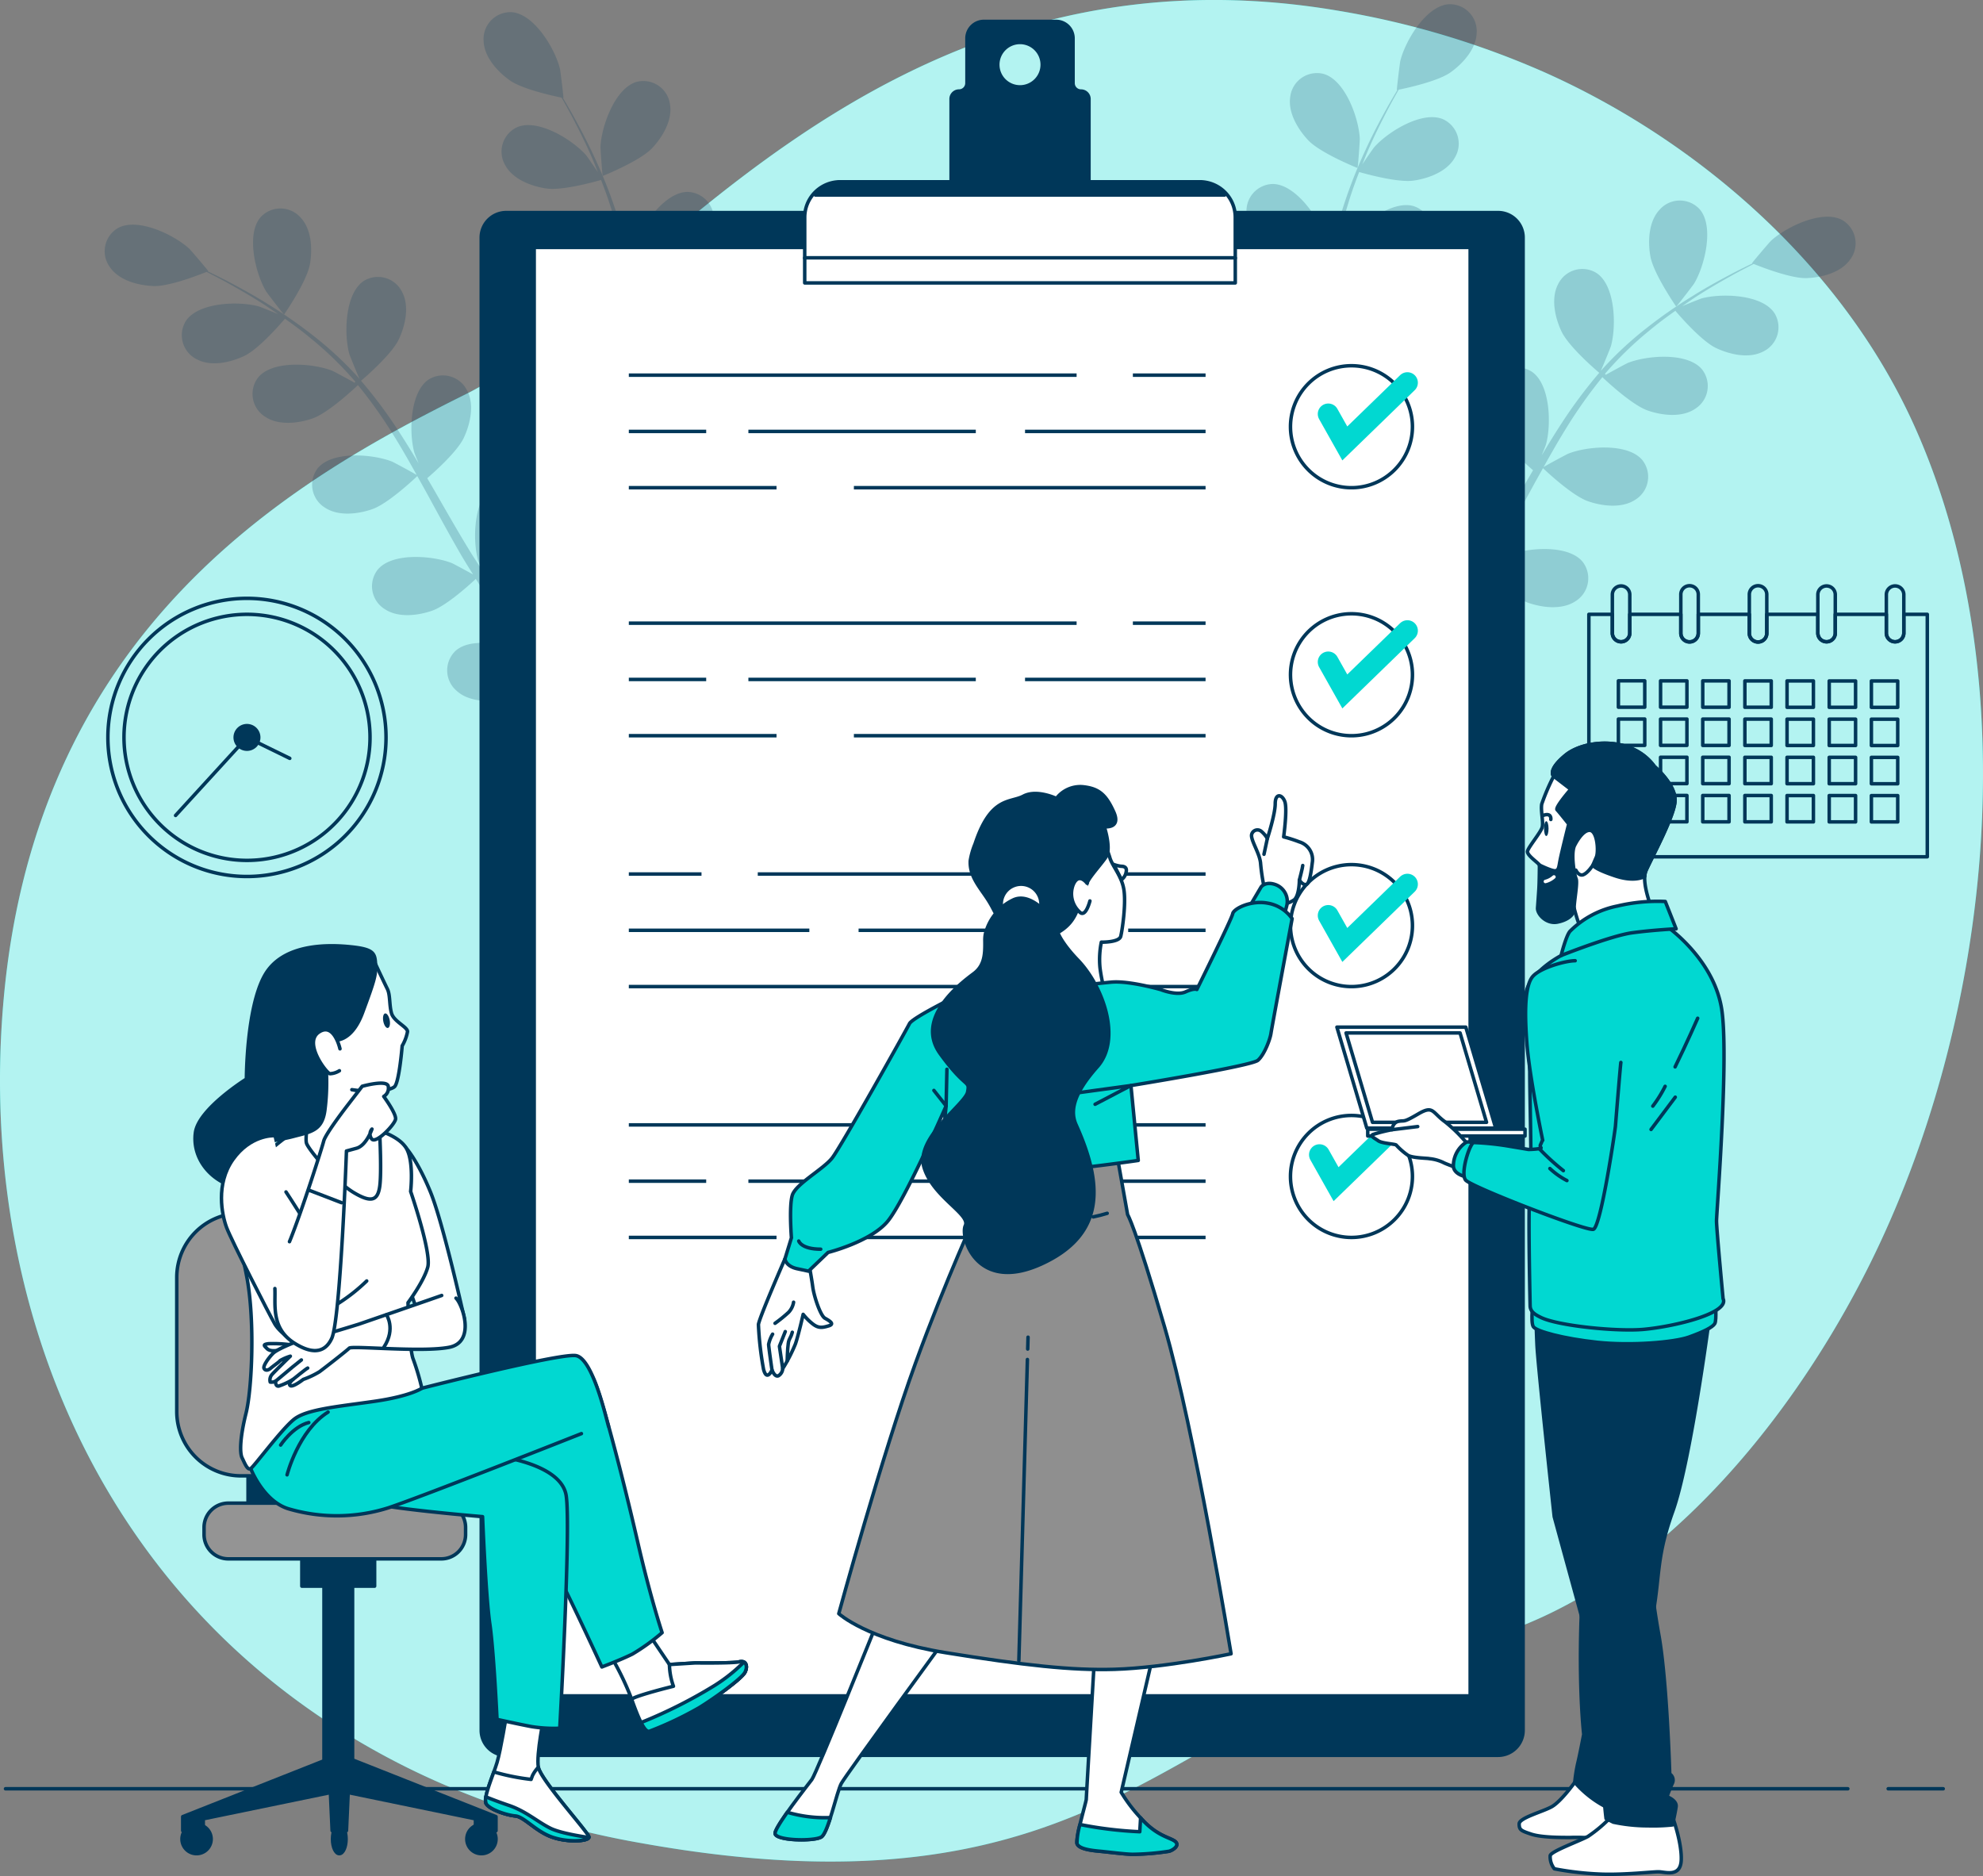 <svg xmlns="http://www.w3.org/2000/svg" width="400.001" height="378.403" viewBox="0 0 400.001 378.403">
  <rect x="0" y="0" width="400.001" height="378.403" fill="#808080" stroke="none"/>
  <g id="VECTOR_CÓDIGO_DE_CONDUCTA" data-name="VECTOR CÓDIGO DE CONDUCTA" transform="translate(-0.597 -0.859)">
    <path id="Trazado_719094" data-name="Trazado 719094" d="M377.812,255.752c-17.114,34.509-47.465,70.284-84.392,77.16-55.8,10.4-68.471,56.8-163.658,39.683a179.04,179.04,0,0,1-40.527-12.166,152.61,152.61,0,0,1-18.526-9.692c-52.644-32.286-74.557-90.855-69.37-148.4,6.81-75.684,59.47-105.185,93.387-122.049s82.252-93.26,175.966-77.237a173.442,173.442,0,0,1,41.66,12.48c30.438,13.618,59.886,38.7,74.562,71.6q1.653,3.707,3.1,7.54C408.866,144.607,401.147,208.706,377.812,255.752Z" transform="translate(0 0)" fill="#01d8d1"/>
    <path id="Trazado_719095" data-name="Trazado 719095" d="M377.812,255.752c-17.114,34.509-47.465,70.284-84.392,77.16-55.8,10.4-68.471,56.8-163.658,39.683a179.04,179.04,0,0,1-40.527-12.166,152.61,152.61,0,0,1-18.526-9.692c-52.644-32.286-74.557-90.855-69.37-148.4,6.81-75.684,59.47-105.185,93.387-122.049s82.252-93.26,175.966-77.237a173.442,173.442,0,0,1,41.66,12.48c30.438,13.618,59.886,38.7,74.562,71.6q1.653,3.707,3.1,7.54C408.866,144.607,401.147,208.706,377.812,255.752Z" transform="translate(0 0)" fill="#fff" opacity="0.7"/>
    <path id="Trazado_719096" data-name="Trazado 719096" d="M324.15,307.361h11.1" transform="translate(57.323 54.302)" fill="none" stroke="#003759" stroke-linecap="round" stroke-linejoin="round" stroke-miterlimit="10" stroke-width="0.704"/>
    <path id="Trazado_719097" data-name="Trazado 719097" d="M1.542,307.361h371.62" transform="translate(0.167 54.302)" fill="none" stroke="#003759" stroke-linecap="round" stroke-linejoin="round" stroke-miterlimit="10" stroke-width="0.704"/>
    <g id="Grupo_1017203" data-name="Grupo 1017203" transform="translate(251.642 1.699)" opacity="0.2">
      <path id="Trazado_719098" data-name="Trazado 719098" d="M225.325,26.933c2.464,2.613,9.942,5.6,9.948,5.6.078.031.473-5.527.459-5.881-.178-4.092-2.926-11.895-7.348-13.111a5.428,5.428,0,0,0-6.673,4.551C221.171,21.288,223.226,24.707,225.325,26.933Z" transform="translate(-212.483 0.515)" fill="#003759"/>
      <path id="Trazado_719099" data-name="Trazado 719099" d="M288.642,56.606c.047.069,3.444-4.348,3.626-4.652,2.109-3.51,4.122-11.534,1.1-14.989a5.428,5.428,0,0,0-8.077.114c-2.212,2.365-2.384,6.351-1.86,9.365C284.05,49.983,288.638,56.6,288.642,56.606Z" transform="translate(-201.576 4.388)" fill="#003759"/>
      <path id="Trazado_719100" data-name="Trazado 719100" d="M334.467,45.144c-4-2.238-11.437,1.387-14.438,4.176-.259.241-3.88,4.477-3.8,4.509l.089.037c-1.178.563-2.434,1.181-3.794,1.883-2.5,1.317-5.313,2.828-8.263,4.679a96.28,96.28,0,0,0-9.237,6.422,70.728,70.728,0,0,0-9.208,8.579c-.033.037-.062.08-.1.118.547-1.226,1.966-4.708,2.045-4.988,1.109-3.943.931-12.214-2.892-14.749a5.429,5.429,0,0,0-7.761,2.243c-1.507,2.866-.622,6.754.68,9.524,1.466,3.123,7.164,7.97,7.619,8.354a96.356,96.356,0,0,0-7.66,10.281c-1.364,2.086-2.674,4.229-3.96,6.394.44-1.076.825-2.041.864-2.182,1.108-3.943.93-12.214-2.892-14.748A5.427,5.427,0,0,0,264,77.92c-1.509,2.866-.622,6.754.678,9.524,1.32,2.809,6.1,7.04,7.374,8.142-.485.836-.978,1.666-1.459,2.5-2.311,4.019-4.6,8.04-6.964,11.915-.832,1.367-1.7,2.681-2.569,4,.39-.956.71-1.764.745-1.893,1.109-3.944.931-12.214-2.892-14.749a5.429,5.429,0,0,0-7.761,2.243c-1.507,2.864-.62,6.754.68,9.523,1.258,2.681,5.632,6.625,7.145,7.942-.929,1.323-1.854,2.65-2.813,3.891-.673.832-1.264,1.681-1.987,2.478l-2.078,2.393c-1.376,1.473-2.786,3-4.166,4.4-.951.983-1.876,1.9-2.8,2.83.845-1.349,2.443-4.028,2.551-4.266a21.087,21.087,0,0,0,1.418-10.542,6.4,6.4,0,0,0,.4-1.133,5.428,5.428,0,0,0-4.3-6.838c-4.54-.651-10.177,5.4-11.973,9.086-.106.217-.992,2.7-1.527,4.278.174-.975.352-1.919.518-2.924.34-1.986.622-3.977.934-6.119q.171-1.559.344-3.149c.138-1.049.15-2.175.231-3.273.133-2.548.144-5.137.1-7.747,1.74.294,7.932,1.25,10.908.484s6.525-2.557,7.773-5.544a5.427,5.427,0,0,0-3.215-7.41c-4.39-1.332-10.877,3.8-13.211,7.167-.146.21-1.549,2.813-2.291,4.259-.041-1.569-.073-3.133-.166-4.718-.266-4.574-.678-9.2-1.069-13.811-.12-1.413-.222-2.822-.332-4.233.618.112,7.954,1.406,11.288.55,2.962-.762,6.525-2.556,7.773-5.544a5.428,5.428,0,0,0-3.215-7.41c-4.391-1.332-10.877,3.8-13.211,7.166-.175.254-2.188,4-2.655,4.981-.237-3.106-.446-6.2-.526-9.267a95.4,95.4,0,0,1,.413-12.392c.287.052,7.938,1.439,11.351.561,2.963-.762,6.525-2.556,7.773-5.544A5.428,5.428,0,0,0,248,42.321c-4.39-1.332-10.877,3.8-13.21,7.166-.154.221-1.692,3.078-2.391,4.452l-.25-.076A69.894,69.894,0,0,1,234.8,41.679c.658-2.2,1.408-4.259,2.184-6.249,1.4.4,7.809,2.181,10.97,1.73,3.029-.432,6.766-1.824,8.335-4.657a5.427,5.427,0,0,0-2.383-7.719c-4.217-1.8-11.228,2.583-13.918,5.673-.146.167-1.443,2.04-2.37,3.418.364-.893.724-1.821,1.089-2.669,1.366-3.188,2.812-6.024,4.113-8.525.752-1.416,1.46-2.682,2.134-3.859,1.58-.319,7.928-1.685,10.478-3.508,2.489-1.779,5.164-4.737,5.251-7.973a5.428,5.428,0,0,0-5.67-5.753c-4.574.341-8.776,7.467-9.739,11.448-.084.344-.766,5.874-.684,5.858l.1-.019c-.672,1.12-1.378,2.329-2.126,3.664-1.358,2.477-2.871,5.29-4.312,8.461a96.24,96.24,0,0,0-4.16,10.451,70.752,70.752,0,0,0-2.949,12.235c-.006.049-.007.1-.013.15-.219-1.326-.958-5.012-1.047-5.289-1.251-3.9-5.962-10.7-10.549-10.705a5.428,5.428,0,0,0-5.236,6.152c.324,3.221,3.208,5.976,5.82,7.569,2.946,1.8,10.373,2.7,10.964,2.765a96.166,96.166,0,0,0-.717,12.8c.012,2.493.1,5,.224,7.518-.226-1.14-.438-2.158-.483-2.3-1.251-3.9-5.962-10.7-10.549-10.706a5.427,5.427,0,0,0-5.235,6.152c.323,3.222,3.208,5.977,5.82,7.569,2.651,1.615,8.968,2.509,10.642,2.724.058.965.1,1.928.164,2.892.291,4.627.6,9.243.766,13.779.059,1.6.058,3.176.064,4.754-.2-1.013-.381-1.864-.423-1.991-1.251-3.9-5.961-10.7-10.549-10.706a5.428,5.428,0,0,0-5.235,6.152c.324,3.221,3.208,5.976,5.82,7.568,2.53,1.542,8.352,2.419,10.341,2.683-.045,1.615-.085,3.234-.2,4.8-.1,1.066-.127,2.1-.29,3.164q-.21,1.586-.413,3.142c-.335,1.987-.67,4.039-1.045,5.97-.252,1.344-.516,2.622-.778,3.908-.04-1.592-.185-4.707-.227-4.966-.645-4.044-4.271-11.479-8.805-12.18a5.428,5.428,0,0,0-6.106,5.288c-.17,3.234,2.265,6.392,4.605,8.363,2.578,2.167,9.492,4.135,10.357,4.376-.443,2.127-.892,4.193-1.348,6.135-1.55,6.672-3.092,12.178-4.234,16.037l2.861,1.218c.024-.089.046-.168.071-.259,1.072-3.935,2.524-9.573,3.955-16.409.458-2.159.9-4.476,1.34-6.858a59.178,59.178,0,0,0,6.925-.254c1.164,3.258,5.533,8.354,6.1,9.008-1.543,1.53-3.058,3-4.51,4.373-4.974,4.711-9.3,8.451-12.378,11.039l3.139,1.338c2.946-2.616,6.79-6.134,11.127-10.424,1.574-1.548,3.223-3.234,4.9-4.981.723.5,6.656,4.591,9.974,5.2,3.01.55,6.995.413,9.38-1.778a5.427,5.427,0,0,0,.185-8.075c-3.427-3.048-11.468-1.107-15,.972-.208.124-2.318,1.706-3.633,2.727.682-.717,1.351-1.407,2.044-2.153,1.38-1.468,2.713-2.975,4.154-4.589l2.025-2.438c.693-.8,1.324-1.732,2-2.6,1.516-2.053,2.953-4.206,4.353-6.408,1.289,1.2,5.927,5.418,8.831,6.421s6.853,1.468,9.541-.336a5.429,5.429,0,0,0,1.407-7.955c-2.926-3.532-11.169-2.831-14.972-1.31-.237.095-2.844,1.493-4.26,2.287.831-1.33,1.668-2.654,2.464-4.026,2.3-3.963,4.509-8.045,6.727-12.108.679-1.246,1.371-2.477,2.059-3.713.453.433,5.858,5.561,9.111,6.684,2.891,1,6.852,1.468,9.542-.336a5.428,5.428,0,0,0,1.406-7.954c-2.926-3.532-11.17-2.831-14.972-1.311-.286.114-4.034,2.131-4.962,2.691,1.516-2.722,3.052-5.421,4.673-8.02a95.607,95.607,0,0,1,7.181-10.108c.211.2,5.827,5.58,9.158,6.731,2.892,1,6.853,1.468,9.542-.336a5.427,5.427,0,0,0,1.407-7.954c-2.928-3.532-11.169-2.831-14.972-1.31-.248.1-3.1,1.633-4.447,2.393l-.166-.2a69.868,69.868,0,0,1,8.934-8.7c1.76-1.468,3.523-2.774,5.269-4.006.943,1.109,5.31,6.128,8.194,7.5,2.764,1.31,6.65,2.212,9.52.714a5.429,5.429,0,0,0,2.272-7.753c-2.52-3.832-10.791-4.04-14.737-2.947-.215.06-2.33.906-3.862,1.543.8-.544,1.608-1.12,2.38-1.626,2.9-1.906,5.668-3.473,8.134-4.841,1.409-.767,2.7-1.432,3.909-2.042,1.493.6,7.541,2.968,10.673,2.854,3.057-.111,6.921-1.1,8.779-3.754A5.427,5.427,0,0,0,334.467,45.144Z" transform="translate(-213.859 -1.573)" fill="#003759"/>
    </g>
    <g id="Grupo_1017204" data-name="Grupo 1017204" transform="translate(21.738 3.303)" opacity="0.2">
      <path id="Trazado_719101" data-name="Trazado 719101" d="M113.9,28.294c-2.464,2.613-9.942,5.6-9.948,5.6-.078.031-.473-5.527-.459-5.881.178-4.092,2.926-11.895,7.348-13.111a5.428,5.428,0,0,1,6.673,4.551C118.054,22.65,116,26.068,113.9,28.294Z" transform="translate(-3.508 -0.848)" fill="#003759"/>
      <path id="Trazado_719102" data-name="Trazado 719102" d="M50.223,57.967c-.047.069-3.444-4.348-3.627-4.652-2.109-3.51-4.122-11.534-1.1-14.989a5.428,5.428,0,0,1,8.077.114c2.212,2.365,2.383,6.351,1.861,9.365C54.815,51.344,50.226,57.962,50.223,57.967Z" transform="translate(-14.056 3.025)" fill="#003759"/>
      <path id="Trazado_719103" data-name="Trazado 719103" d="M21.181,46.506c4-2.238,11.438,1.387,14.438,4.176.259.241,3.88,4.477,3.8,4.509l-.089.037c1.178.563,2.435,1.181,3.794,1.883,2.5,1.317,5.313,2.828,8.263,4.679a96.375,96.375,0,0,1,9.237,6.422,70.706,70.706,0,0,1,9.208,8.579c.033.037.062.08.1.118-.548-1.227-1.967-4.708-2.045-4.988-1.108-3.943-.931-12.214,2.892-14.749a5.429,5.429,0,0,1,7.761,2.243c1.508,2.866.622,6.754-.679,9.524-1.466,3.123-7.164,7.97-7.619,8.354A96.212,96.212,0,0,1,77.9,87.574c1.364,2.086,2.674,4.229,3.96,6.394-.44-1.076-.825-2.041-.864-2.182-1.108-3.943-.93-12.214,2.892-14.748a5.428,5.428,0,0,1,7.76,2.243c1.508,2.866.622,6.754-.679,9.524-1.319,2.809-6.094,7.04-7.373,8.142.485.836.978,1.666,1.459,2.5,2.311,4.019,4.6,8.04,6.964,11.915.833,1.367,1.7,2.681,2.569,4-.39-.956-.71-1.764-.746-1.893-1.108-3.944-.931-12.214,2.893-14.749a5.428,5.428,0,0,1,7.76,2.243c1.508,2.865.621,6.754-.68,9.523-1.259,2.681-5.632,6.625-7.145,7.943.928,1.322,1.855,2.65,2.813,3.891.674.832,1.265,1.68,1.987,2.479l2.078,2.392c1.376,1.473,2.787,3,4.166,4.4.951.983,1.876,1.9,2.8,2.83-.845-1.349-2.443-4.027-2.551-4.266a21.074,21.074,0,0,1-1.419-10.54,6.408,6.408,0,0,1-.4-1.134,5.429,5.429,0,0,1,4.3-6.838c4.54-.651,10.176,5.4,11.973,9.086.106.217.991,2.7,1.526,4.278-.173-.975-.351-1.919-.517-2.924-.34-1.986-.623-3.976-.933-6.119q-.171-1.559-.345-3.149c-.138-1.049-.148-2.175-.23-3.273-.133-2.548-.144-5.137-.1-7.746-1.739.294-7.931,1.25-10.908.484s-6.525-2.557-7.773-5.544a5.428,5.428,0,0,1,3.215-7.41c4.389-1.332,10.877,3.8,13.211,7.167.146.21,1.549,2.814,2.291,4.259.041-1.569.073-3.133.166-4.718.266-4.575.678-9.2,1.069-13.811.12-1.413.222-2.822.332-4.233-.618.112-7.954,1.406-11.287.549-2.963-.762-6.525-2.556-7.773-5.544a5.428,5.428,0,0,1,3.215-7.41c4.39-1.332,10.876,3.8,13.211,7.166.175.254,2.188,4,2.655,4.981.237-3.106.446-6.2.526-9.267a95.4,95.4,0,0,0-.413-12.392c-.287.052-7.938,1.439-11.352.561-2.963-.762-6.525-2.556-7.773-5.544a5.428,5.428,0,0,1,3.215-7.41c4.39-1.332,10.877,3.8,13.211,7.166.153.221,1.692,3.078,2.39,4.452l.251-.076a69.9,69.9,0,0,0-2.655-12.184c-.658-2.2-1.409-4.259-2.185-6.249-1.4.4-7.809,2.181-10.969,1.73-3.028-.432-6.766-1.824-8.335-4.657a5.428,5.428,0,0,1,2.383-7.719c4.216-1.8,11.228,2.583,13.918,5.673.146.167,1.443,2.04,2.37,3.418-.364-.893-.723-1.821-1.089-2.669-1.364-3.188-2.812-6.024-4.113-8.525-.752-1.416-1.459-2.682-2.134-3.859-1.58-.319-7.928-1.685-10.478-3.508C97.727,14.9,95.051,11.94,94.964,8.7a5.428,5.428,0,0,1,5.671-5.753c4.574.341,8.775,7.467,9.738,11.448.083.344.767,5.874.684,5.858l-.1-.019c.672,1.12,1.379,2.329,2.126,3.664,1.358,2.478,2.872,5.29,4.312,8.461a96.465,96.465,0,0,1,4.161,10.451,70.858,70.858,0,0,1,2.948,12.235c.007.049.007.1.014.15.219-1.326.957-5.012,1.045-5.289,1.251-3.9,5.962-10.7,10.55-10.705a5.427,5.427,0,0,1,5.235,6.152c-.323,3.221-3.208,5.976-5.82,7.569-2.945,1.8-10.373,2.7-10.964,2.765a95.971,95.971,0,0,1,.717,12.8c-.012,2.493-.1,5-.224,7.518.226-1.14.438-2.158.483-2.3,1.252-3.9,5.962-10.7,10.549-10.705a5.426,5.426,0,0,1,5.235,6.152c-.323,3.222-3.208,5.977-5.82,7.569-2.65,1.615-8.966,2.509-10.642,2.724-.057.965-.1,1.928-.164,2.892-.291,4.627-.6,9.243-.765,13.779-.059,1.6-.058,3.176-.064,4.754.2-1.013.381-1.864.421-1.991,1.251-3.9,5.962-10.7,10.549-10.705a5.427,5.427,0,0,1,5.235,6.152c-.323,3.221-3.208,5.976-5.82,7.568-2.529,1.542-8.352,2.42-10.34,2.683.044,1.615.085,3.234.2,4.8.1,1.066.128,2.1.291,3.164q.207,1.586.412,3.142c.335,1.988.67,4.04,1.047,5.97.251,1.344.516,2.622.778,3.908.04-1.592.185-4.707.226-4.966.645-4.044,4.271-11.479,8.805-12.18a5.429,5.429,0,0,1,6.107,5.288c.168,3.234-2.265,6.392-4.606,8.363-2.577,2.167-9.49,4.135-10.357,4.376.443,2.127.892,4.193,1.349,6.134,1.549,6.673,3.092,12.179,4.233,16.038l-2.859,1.217c-.025-.088-.047-.167-.072-.258-1.071-3.935-2.523-9.573-3.955-16.409-.458-2.159-.9-4.476-1.34-6.858a59.008,59.008,0,0,1-6.925-.255c-1.163,3.258-5.532,8.354-6.1,9.008,1.542,1.53,3.057,3.005,4.509,4.373,4.975,4.71,9.3,8.451,12.378,11.039l-3.138,1.337c-2.946-2.616-6.791-6.133-11.128-10.423-1.573-1.548-3.223-3.234-4.9-4.982-.723.505-6.655,4.591-9.974,5.2-3.01.55-7,.413-9.38-1.778a5.428,5.428,0,0,1-.185-8.077c3.428-3.048,11.469-1.105,15,.972.208.122,2.318,1.706,3.633,2.726-.682-.717-1.352-1.406-2.044-2.153-1.38-1.467-2.713-2.974-4.154-4.589l-2.025-2.437c-.694-.8-1.325-1.732-2-2.6-1.517-2.052-2.954-4.2-4.354-6.407-1.289,1.205-5.926,5.418-8.831,6.421s-6.853,1.468-9.541-.337a5.428,5.428,0,0,1-1.406-7.954c2.926-3.532,11.169-2.831,14.973-1.31.237.094,2.843,1.493,4.26,2.287-.831-1.33-1.668-2.653-2.465-4.026-2.3-3.962-4.508-8.045-6.728-12.109-.679-1.246-1.371-2.477-2.059-3.713-.453.433-5.857,5.561-9.111,6.685-2.891,1-6.853,1.468-9.542-.336a5.428,5.428,0,0,1-1.406-7.954C64.46,91.384,72.7,92.085,76.506,93.6c.287.114,4.034,2.131,4.962,2.691-1.516-2.722-3.051-5.421-4.673-8.02a95.6,95.6,0,0,0-7.18-10.108c-.21.2-5.827,5.58-9.159,6.731-2.891,1-6.853,1.468-9.542-.336a5.428,5.428,0,0,1-1.406-7.954c2.927-3.532,11.169-2.831,14.972-1.31.25.1,3.105,1.633,4.448,2.393l.167-.2a69.865,69.865,0,0,0-8.934-8.7c-1.76-1.469-3.524-2.775-5.269-4.006-.943,1.109-5.311,6.128-8.194,7.5-2.765,1.31-6.65,2.212-9.52.714A5.429,5.429,0,0,1,34.9,65.244C37.426,61.412,45.7,61.2,49.642,62.3c.215.06,2.33.906,3.862,1.543-.8-.544-1.608-1.12-2.38-1.626-2.9-1.906-5.669-3.473-8.134-4.841-1.409-.767-2.7-1.432-3.909-2.042-1.493.6-7.541,2.968-10.674,2.854-3.057-.111-6.921-1.1-8.779-3.754A5.424,5.424,0,0,1,21.181,46.506Z" transform="translate(-18.556 -2.935)" fill="#003759"/>
    </g>
    <path id="Trazado_719104" data-name="Trazado 719104" d="M336.39,106.126V109.9a1.762,1.762,0,1,1-3.524,0v-3.774h-10.3V109.9a1.758,1.758,0,1,1-3.516,0v-3.774h-10.3V109.9a1.762,1.762,0,1,1-3.523,0v-3.774H294.934V109.9a1.762,1.762,0,1,1-3.524,0v-3.774h-10.3V109.9a1.758,1.758,0,1,1-3.516,0v-3.774h-4.732v48.9h68.264v-48.9Zm-52.257,41.839h-5.317v-5.309h5.317Zm0-7.7h-5.317v-5.318h5.317Zm0-7.712h-5.317v-5.309h5.317Zm0-7.7h-5.317v-5.318h5.317Zm8.506,23.117h-5.317v-5.309h5.317Zm0-7.7h-5.317v-5.318h5.317Zm0-7.712h-5.317v-5.309h5.317Zm0-7.7h-5.317v-5.318h5.317Zm8.5,23.117H295.83v-5.309h5.309Zm0-7.7H295.83v-5.318h5.309Zm0-7.712H295.83v-5.309h5.309Zm0-7.7H295.83v-5.318h5.309Zm8.507,23.117h-5.318v-5.309h5.318Zm0-7.7h-5.318v-5.318h5.318Zm0-7.712h-5.318v-5.309h5.318Zm0-7.7h-5.318v-5.318h5.318Zm8.506,23.117h-5.318v-5.309h5.318Zm0-7.7h-5.318v-5.318h5.318Zm0-7.712h-5.318v-5.309h5.318Zm0-7.7h-5.318v-5.318h5.318Zm8.506,23.117h-5.317v-5.309h5.317Zm0-7.7h-5.317v-5.318h5.317Zm0-7.712h-5.317v-5.309h5.317Zm0-7.7h-5.317v-5.318h5.317Zm8.5,23.117h-5.31v-5.309h5.31Zm0-7.7h-5.31v-5.318h5.31Zm0-7.712h-5.31v-5.309h5.31Zm0-7.7h-5.31v-5.318h5.31Z" transform="translate(48.236 18.65)" fill="none" stroke="#003759" stroke-linecap="round" stroke-linejoin="round" stroke-miterlimit="10" stroke-width="0.704"/>
    <path id="Trazado_719105" data-name="Trazado 719105" d="M327.359,103.02v7.742a1.762,1.762,0,1,1-3.524,0V103.02a1.762,1.762,0,1,1,3.524,0Z" transform="translate(57.267 17.787)" fill="none" stroke="#003759" stroke-linecap="round" stroke-linejoin="round" stroke-miterlimit="10" stroke-width="0.704"/>
    <path id="Trazado_719106" data-name="Trazado 719106" d="M315.614,103.02v7.742a1.758,1.758,0,1,1-3.516,0V103.02a1.758,1.758,0,1,1,3.516,0Z" transform="translate(55.187 17.787)" fill="none" stroke="#003759" stroke-linecap="round" stroke-linejoin="round" stroke-miterlimit="10" stroke-width="0.704"/>
    <path id="Trazado_719107" data-name="Trazado 719107" d="M303.878,103.02v7.742a1.762,1.762,0,1,1-3.523,0V103.02a1.762,1.762,0,1,1,3.523,0Z" transform="translate(53.107 17.787)" fill="none" stroke="#003759" stroke-linecap="round" stroke-linejoin="round" stroke-miterlimit="10" stroke-width="0.704"/>
    <path id="Trazado_719108" data-name="Trazado 719108" d="M292.14,103.02v7.742a1.762,1.762,0,1,1-3.523,0V103.02a1.762,1.762,0,1,1,3.523,0Z" transform="translate(51.027 17.787)" fill="none" stroke="#003759" stroke-linecap="round" stroke-linejoin="round" stroke-miterlimit="10" stroke-width="0.704"/>
    <path id="Trazado_719109" data-name="Trazado 719109" d="M280.4,103.02v7.742a1.758,1.758,0,1,1-3.516,0V103.02a1.758,1.758,0,1,1,3.516,0Z" transform="translate(48.948 17.787)" fill="none" stroke="#003759" stroke-linecap="round" stroke-linejoin="round" stroke-miterlimit="10" stroke-width="0.704"/>
    <path id="Trazado_719110" data-name="Trazado 719110" d="M47.137,159.49a28.052,28.052,0,1,0-28.052-28.053A28.052,28.052,0,0,0,47.137,159.49Z" transform="translate(3.275 18.164)" fill="none" stroke="#003759" stroke-linecap="round" stroke-linejoin="round" stroke-miterlimit="10" stroke-width="0.704"/>
    <path id="Trazado_719111" data-name="Trazado 719111" d="M52.295,155.108a24.814,24.814,0,1,0-29.8-18.524A24.814,24.814,0,0,0,52.295,155.108Z" transform="translate(3.763 18.649)" fill="none" stroke="#003759" stroke-linecap="round" stroke-linejoin="round" stroke-miterlimit="10" stroke-width="0.704"/>
    <path id="Trazado_719112" data-name="Trazado 719112" d="M43.272,129.942a2.37,2.37,0,1,0-2.37-2.371A2.371,2.371,0,0,0,43.272,129.942Z" transform="translate(7.141 22.029)" fill="#003759" stroke="#003759" stroke-linecap="round" stroke-linejoin="round" stroke-miterlimit="10" stroke-width="0.704"/>
    <path id="Trazado_719113" data-name="Trazado 719113" d="M53.719,131.439l-8.636-4.224-14.4,15.741" transform="translate(5.33 22.386)" fill="none" stroke="#003759" stroke-linecap="round" stroke-linejoin="round" stroke-miterlimit="10" stroke-width="0.704"/>
    <path id="Trazado_719114" data-name="Trazado 719114" d="M288.182,348.46H88.1a5.038,5.038,0,0,1-5.038-5.038V42.324A5.038,5.038,0,0,1,88.1,37.286H288.183a5.038,5.038,0,0,1,5.037,5.038v301.1A5.039,5.039,0,0,1,288.182,348.46Z" transform="translate(14.61 6.454)" fill="#003759" stroke="#003759" stroke-linecap="round" stroke-linejoin="round" stroke-miterlimit="10" stroke-width="0.704"/>
    <path id="Trazado_719115" data-name="Trazado 719115" d="M280.934,43.253H92.135v292.17h188.8Z" transform="translate(16.217 7.511)" fill="#fff" stroke="#003759" stroke-linecap="round" stroke-linejoin="round" stroke-miterlimit="10" stroke-width="0.704"/>
    <path id="Trazado_719116" data-name="Trazado 719116" d="M194.723,107.638h14.662" transform="translate(34.393 18.918)" fill="none" stroke="#003759" stroke-miterlimit="10" stroke-width="0.704"/>
    <path id="Trazado_719117" data-name="Trazado 719117" d="M108.35,107.638h90.326" transform="translate(19.09 18.918)" fill="none" stroke="#003759" stroke-miterlimit="10" stroke-width="0.704"/>
    <path id="Trazado_719118" data-name="Trazado 719118" d="M176.244,117.28h36.414" transform="translate(31.119 20.626)" fill="none" stroke="#003759" stroke-miterlimit="10" stroke-width="0.704"/>
    <path id="Trazado_719119" data-name="Trazado 719119" d="M128.839,117.28h45.872" transform="translate(22.72 20.626)" fill="none" stroke="#003759" stroke-miterlimit="10" stroke-width="0.704"/>
    <path id="Trazado_719120" data-name="Trazado 719120" d="M108.35,117.28h15.607" transform="translate(19.09 20.626)" fill="none" stroke="#003759" stroke-miterlimit="10" stroke-width="0.704"/>
    <path id="Trazado_719121" data-name="Trazado 719121" d="M146.917,126.921h70.937" transform="translate(25.923 22.334)" fill="none" stroke="#003759" stroke-miterlimit="10" stroke-width="0.704"/>
    <path id="Trazado_719122" data-name="Trazado 719122" d="M108.35,126.921h29.793" transform="translate(19.09 22.334)" fill="none" stroke="#003759" stroke-miterlimit="10" stroke-width="0.704"/>
    <path id="Trazado_719123" data-name="Trazado 719123" d="M236.872,130.294a12.3,12.3,0,1,0-14.805-9.12A12.3,12.3,0,0,0,236.872,130.294Z" transform="translate(39.177 18.633)" fill="none" stroke="#003759" stroke-miterlimit="10" stroke-width="0.704"/>
    <path id="Trazado_719124" data-name="Trazado 719124" d="M123.01,150.623H108.35" transform="translate(19.09 26.533)" fill="none" stroke="#003759" stroke-miterlimit="10" stroke-width="0.704"/>
    <path id="Trazado_719125" data-name="Trazado 719125" d="M220.772,150.623H130.446" transform="translate(23.005 26.533)" fill="none" stroke="#003759" stroke-miterlimit="10" stroke-width="0.704"/>
    <path id="Trazado_719126" data-name="Trazado 719126" d="M144.764,160.265H108.35" transform="translate(19.09 28.241)" fill="none" stroke="#003759" stroke-miterlimit="10" stroke-width="0.704"/>
    <path id="Trazado_719127" data-name="Trazado 719127" d="M193.593,160.265H147.721" transform="translate(26.065 28.241)" fill="none" stroke="#003759" stroke-miterlimit="10" stroke-width="0.704"/>
    <path id="Trazado_719128" data-name="Trazado 719128" d="M209.527,160.265H193.92" transform="translate(34.25 28.241)" fill="none" stroke="#003759" stroke-miterlimit="10" stroke-width="0.704"/>
    <path id="Trazado_719129" data-name="Trazado 719129" d="M179.286,169.907H108.35" transform="translate(19.09 29.95)" fill="none" stroke="#003759" stroke-miterlimit="10" stroke-width="0.704"/>
    <path id="Trazado_719130" data-name="Trazado 719130" d="M211.662,169.907H181.868" transform="translate(32.115 29.95)" fill="none" stroke="#003759" stroke-miterlimit="10" stroke-width="0.704"/>
    <path id="Trazado_719131" data-name="Trazado 719131" d="M236.871,173.28a12.3,12.3,0,1,0-14.805-9.12A12.3,12.3,0,0,0,236.871,173.28Z" transform="translate(39.177 26.249)" fill="none" stroke="#003759" stroke-miterlimit="10" stroke-width="0.704"/>
    <path id="Trazado_719132" data-name="Trazado 719132" d="M194.723,193.61h14.662" transform="translate(34.393 34.149)" fill="none" stroke="#003759" stroke-miterlimit="10" stroke-width="0.704"/>
    <path id="Trazado_719133" data-name="Trazado 719133" d="M108.35,193.61h90.326" transform="translate(19.09 34.149)" fill="none" stroke="#003759" stroke-miterlimit="10" stroke-width="0.704"/>
    <path id="Trazado_719134" data-name="Trazado 719134" d="M176.244,203.251h36.414" transform="translate(31.119 35.857)" fill="none" stroke="#003759" stroke-miterlimit="10" stroke-width="0.704"/>
    <path id="Trazado_719135" data-name="Trazado 719135" d="M128.839,203.251h45.872" transform="translate(22.72 35.857)" fill="none" stroke="#003759" stroke-miterlimit="10" stroke-width="0.704"/>
    <path id="Trazado_719136" data-name="Trazado 719136" d="M108.35,203.251h15.607" transform="translate(19.09 35.857)" fill="none" stroke="#003759" stroke-miterlimit="10" stroke-width="0.704"/>
    <path id="Trazado_719137" data-name="Trazado 719137" d="M146.917,212.893h70.937" transform="translate(25.923 37.565)" fill="none" stroke="#003759" stroke-miterlimit="10" stroke-width="0.704"/>
    <path id="Trazado_719138" data-name="Trazado 719138" d="M108.35,212.893h29.793" transform="translate(19.09 37.565)" fill="none" stroke="#003759" stroke-miterlimit="10" stroke-width="0.704"/>
    <path id="Trazado_719139" data-name="Trazado 719139" d="M242.723,212.992a12.3,12.3,0,1,0-17.389,0A12.295,12.295,0,0,0,242.723,212.992Z" transform="translate(39.178 33.864)" fill="none" stroke="#003759" stroke-miterlimit="10" stroke-width="0.704"/>
    <path id="Trazado_719140" data-name="Trazado 719140" d="M189.774,18.582a1.6,1.6,0,0,1-1.6-1.6V7.946a3.418,3.418,0,0,0-3.418-3.418H170.194a3.418,3.418,0,0,0-3.418,3.418v9.032a1.6,1.6,0,0,1-1.6,1.6,1.6,1.6,0,0,0-1.6,1.6V44.652h27.809V20.186A1.6,1.6,0,0,0,189.774,18.582Zm-12.3-.842a4.485,4.485,0,1,1,4.485-4.485A4.485,4.485,0,0,1,177.473,17.74Z" transform="translate(28.873 0.65)" fill="#003759" stroke="#003759" stroke-linecap="round" stroke-linejoin="round" stroke-miterlimit="10" stroke-width="0.704"/>
    <path id="Trazado_719141" data-name="Trazado 719141" d="M225.341,47.417H138.49V39.175a7.165,7.165,0,0,1,7.165-7.166h72.518a7.166,7.166,0,0,1,7.167,7.166v8.242Z" transform="translate(24.43 5.519)" fill="#fff" stroke="#003759" stroke-linecap="round" stroke-linejoin="round" stroke-miterlimit="10" stroke-width="0.704"/>
    <path id="Trazado_719142" data-name="Trazado 719142" d="M140.317,34.674h82.549a8.146,8.146,0,0,0-6.027-2.664H146.345A8.152,8.152,0,0,0,140.317,34.674Z" transform="translate(24.754 5.519)" fill="#003759" stroke="#003759" stroke-linecap="round" stroke-linejoin="round" stroke-miterlimit="10" stroke-width="0.704"/>
    <path id="Trazado_719143" data-name="Trazado 719143" d="M225.341,45.037H138.49V50.1h86.851Z" transform="translate(24.43 7.827)" fill="#fff" stroke="#003759" stroke-linecap="round" stroke-linejoin="round" stroke-miterlimit="10" stroke-width="0.704"/>
    <path id="Trazado_719144" data-name="Trazado 719144" d="M228.2,158.68l3.342,5.941,12.625-12.254" transform="translate(40.324 26.842)" fill="none" stroke="#01d8d1" stroke-linecap="round" stroke-miterlimit="10" stroke-width="4.224"/>
    <path id="Trazado_719145" data-name="Trazado 719145" d="M228.2,115.24l3.342,5.941,12.625-12.254" transform="translate(40.324 19.146)" fill="none" stroke="#01d8d1" stroke-linecap="round" stroke-miterlimit="10" stroke-width="4.224"/>
    <path id="Trazado_719146" data-name="Trazado 719146" d="M194.723,65.143h14.662" transform="translate(34.393 11.389)" fill="none" stroke="#003759" stroke-miterlimit="10" stroke-width="0.704"/>
    <path id="Trazado_719147" data-name="Trazado 719147" d="M108.35,65.143h90.326" transform="translate(19.09 11.389)" fill="none" stroke="#003759" stroke-miterlimit="10" stroke-width="0.704"/>
    <path id="Trazado_719148" data-name="Trazado 719148" d="M176.244,74.784h36.414" transform="translate(31.119 13.097)" fill="none" stroke="#003759" stroke-miterlimit="10" stroke-width="0.704"/>
    <path id="Trazado_719149" data-name="Trazado 719149" d="M128.839,74.784h45.872" transform="translate(22.72 13.097)" fill="none" stroke="#003759" stroke-miterlimit="10" stroke-width="0.704"/>
    <path id="Trazado_719150" data-name="Trazado 719150" d="M108.35,74.784h15.607" transform="translate(19.09 13.097)" fill="none" stroke="#003759" stroke-miterlimit="10" stroke-width="0.704"/>
    <path id="Trazado_719151" data-name="Trazado 719151" d="M146.917,84.426h70.937" transform="translate(25.923 14.805)" fill="none" stroke="#003759" stroke-miterlimit="10" stroke-width="0.704"/>
    <path id="Trazado_719152" data-name="Trazado 719152" d="M108.35,84.426h29.793" transform="translate(19.09 14.805)" fill="none" stroke="#003759" stroke-miterlimit="10" stroke-width="0.704"/>
    <path id="Trazado_719153" data-name="Trazado 719153" d="M242.723,84.527a12.3,12.3,0,1,0-17.388,0A12.294,12.294,0,0,0,242.723,84.527Z" transform="translate(39.178 11.104)" fill="none" stroke="#003759" stroke-miterlimit="10" stroke-width="0.704"/>
    <path id="Trazado_719154" data-name="Trazado 719154" d="M228.2,72.744l3.342,5.941,12.625-12.253" transform="translate(40.324 11.617)" fill="none" stroke="#01d8d1" stroke-linecap="round" stroke-miterlimit="10" stroke-width="4.224"/>
    <path id="Trazado_719155" data-name="Trazado 719155" d="M226.7,199.669l3.343,5.941,12.624-12.253" transform="translate(40.057 34.104)" fill="none" stroke="#01d8d1" stroke-linecap="round" stroke-miterlimit="10" stroke-width="4.224"/>
    <path id="Trazado_719156" data-name="Trazado 719156" d="M287.955,132.91s4.479,3.79,4.134,7.121-4.824,11.486-5.856,13.9,1.377,8.154,1.377,8.154l-14.931,5.054a6.463,6.463,0,0,0,0-2.642c-.345-.8-.918-2.986-.918-2.986s-2.3.8-2.986,1.034-3.1-.919-3.216-1.953-.115-1.723-.23-3.216a28.84,28.84,0,0,0-.574-4.594c-.23-.459-2.527-1.953-2.412-2.757s2.757-3.9,2.986-4.938-.345-3.331-.115-4.594a42.573,42.573,0,0,1,2.412-5.628s-1.377-1.149,2.412-4.25S283.361,126.594,287.955,132.91Z" transform="translate(46.372 22.562)" fill="#fff" stroke="#003759" stroke-linecap="round" stroke-linejoin="round" stroke-miterlimit="10" stroke-width="0.704"/>
    <path id="Trazado_719157" data-name="Trazado 719157" d="M287.649,132.909c-4.594-6.317-14.127-5.4-17.918-2.3s-2.412,4.25-2.412,4.25l3.447,2.642s-3.217,3.676-2.757,4.135S271,145.315,271,145.315l-.221,1.07-.456-1.739s-1.428,5.712-1.7,7.141-.267,1.964-.892,2.142-3.282-1.149-3.282-1.149-.021,3.381-.111,4.809-.178,2.589-.267,3.838,1.785,3.3,4.016,2.856,3.431-1.62,3.368-2.773.738-5.17.381-5.973-1.031-4.791-.381-6.546c0,0,1.493-3.216,3.1-3.216s1.838,4.365,1.378,5.4-.69,1.607-.69,1.607,0,.689,4.479,2.182c3.362,1.121,5.236.494,5.961.112a3.5,3.5,0,0,1,.241-1.147c1.034-2.411,5.513-10.566,5.858-13.9S287.649,132.909,287.649,132.909Z" transform="translate(46.678 22.562)" fill="#003759" stroke="#003759" stroke-linecap="round" stroke-linejoin="round" stroke-miterlimit="10" stroke-width="0.704"/>
    <path id="Trazado_719158" data-name="Trazado 719158" d="M274.082,149.082s-1.034,1.608-1.953,1.953-1.494-.919-1.494-.919" transform="translate(47.842 26.26)" fill="none" stroke="#003759" stroke-linecap="round" stroke-linejoin="round" stroke-miterlimit="10" stroke-width="0.704"/>
    <path id="Trazado_719159" data-name="Trazado 719159" d="M265.172,143.063c0,.824.2,1.493.459,1.493s.459-.669.459-1.493-.206-1.494-.459-1.494S265.172,142.238,265.172,143.063Z" transform="translate(46.874 24.929)" fill="#003759"/>
    <path id="Trazado_719160" data-name="Trazado 719160" d="M266.584,141.424s.229-1.493-1.607-.8" transform="translate(46.839 24.729)" fill="none" stroke="#003759" stroke-linecap="round" stroke-linejoin="round" stroke-miterlimit="10" stroke-width="0.704"/>
    <path id="Trazado_719161" data-name="Trazado 719161" d="M265.412,152.038a4.133,4.133,0,0,0,1.722-.918" transform="translate(46.916 26.621)" fill="none" stroke="#fff" stroke-linecap="round" stroke-linejoin="round" stroke-miterlimit="10" stroke-width="0.704"/>
    <path id="Trazado_719162" data-name="Trazado 719162" d="M229.684,176.857h26l6.031,20.373h-26Z" transform="translate(40.586 31.181)" fill="#fff" stroke="#003759" stroke-linecap="round" stroke-linejoin="round" stroke-miterlimit="10" stroke-width="0.704"/>
    <path id="Trazado_719163" data-name="Trazado 719163" d="M231.253,177.855h23l5.336,18.024h-23Z" transform="translate(40.864 31.358)" fill="#fff" stroke="#003759" stroke-linecap="round" stroke-linejoin="round" stroke-miterlimit="10" stroke-width="0.704"/>
    <path id="Trazado_719164" data-name="Trazado 719164" d="M234.968,195.723h31.726v-1.378H234.968Z" transform="translate(41.523 34.279)" fill="#fff" stroke="#003759" stroke-linecap="round" stroke-linejoin="round" stroke-miterlimit="10" stroke-width="0.704"/>
    <path id="Trazado_719165" data-name="Trazado 719165" d="M272.133,306.255s-2.8,3.918-4.69,4.949-6.526,2.232-6.526,3.435.343,1.374,2.4,2.061,5.84.686,7.9.686a36.222,36.222,0,0,1,4.981.172,49.272,49.272,0,0,0,6.184.516c1.717,0,1.634-4.566,1.634-4.566Z" transform="translate(46.12 54.106)" fill="#fff" stroke="#003759" stroke-linecap="round" stroke-linejoin="round" stroke-miterlimit="10" stroke-width="0.704"/>
    <path id="Trazado_719166" data-name="Trazado 719166" d="M298.084,223.572s-4.065,32.051-7.893,42.73-2.217,13.9-4.836,24.782-3.022,36.469-3.022,37.074-1.21,0-5.44-2.217a21.392,21.392,0,0,1-6.449-5.037,30.584,30.584,0,0,1,.605-3.828c.4-1.612,1.209-5.842,1.209-5.842s-1.613-13.7.2-35.663,2.619-48,2.619-48S289.822,225.586,298.084,223.572Z" transform="translate(47.808 39.457)" fill="#003759" stroke="#003759" stroke-linecap="round" stroke-linejoin="round" stroke-miterlimit="10" stroke-width="0.704"/>
    <path id="Trazado_719167" data-name="Trazado 719167" d="M278.543,312.175a27.7,27.7,0,0,1-4.707,3.983c-1.81.965-7.483,3.017-7.6,3.862a3.86,3.86,0,0,0,.845,2.656,62.159,62.159,0,0,0,9.778,1.087c4.587.121,9.9-.484,11.225-.484s4.466,1.208,4.587-2.413-1.81-8.812-1.81-8.812S284.457,313.986,278.543,312.175Z" transform="translate(47.059 55.133)" fill="#fff" stroke="#003759" stroke-linecap="round" stroke-linejoin="round" stroke-miterlimit="10" stroke-width="0.704"/>
    <path id="Trazado_719168" data-name="Trazado 719168" d="M288.388,235.815s-1.468,20.73-2.2,26.967.733,19.443,2.385,28.615,2.2,28.065,2.2,28.065a1.468,1.468,0,0,1,.55,1.835,25.957,25.957,0,0,0-1.1,2.751s2.019.733,1.835,2.018-.733,3.669-.733,3.669a38.191,38.191,0,0,1-4.952.182,33.905,33.905,0,0,1-6.97-.733l-1.468-.733s-.367-2.935-.367-4.586,1.834-3.3,1.65-4.219-1.1-6.053-1.834-10.272-.182-6.788-1.468-11.189-8.438-30.633-8.438-30.633-3.3-30.451-3.484-34.67-.184-6.054-.184-6.054,5.687-4.585,6.971-4.585S288.388,235.815,288.388,235.815Z" transform="translate(46.632 39.221)" fill="#003759" stroke="#003759" stroke-linecap="round" stroke-linejoin="round" stroke-miterlimit="10" stroke-width="0.704"/>
    <path id="Trazado_719169" data-name="Trazado 719169" d="M263.389,223.472s-.629,4.613,0,5.557,6.082,2.412,12.9,3.145,15.52,0,18.456-1.048,4.823-1.993,5.243-2.726.1-4.615.1-4.615S272.932,225.359,263.389,223.472Z" transform="translate(46.508 39.439)" fill="#01d8d1" stroke="#003759" stroke-linecap="round" stroke-linejoin="round" stroke-miterlimit="10" stroke-width="0.704"/>
    <path id="Trazado_719170" data-name="Trazado 719170" d="M290.1,159.339s9.649,6.447,11.441,16.69c1.6,9.134-.989,41.313-.989,43.035s1.324,15.679,1.324,15.679c1.364,2.936-9.809,5.616-15.939,6.186-5.42.505-17.374-.7-20.819-2.4-1.091-.538-2.137-1.121-2.164-2.337-.121-5.623-.408-20.637-.036-22.87.459-2.756-.039-18.835-.039-24.349s-2.068-13.9-.23-17.457,6.546-5.973,6.546-5.973A31.641,31.641,0,0,1,290.1,159.339Z" transform="translate(46.292 28.063)" fill="#01d8d1" stroke="#003759" stroke-linecap="round" stroke-linejoin="round" stroke-miterlimit="10" stroke-width="0.704"/>
    <path id="Trazado_719171" data-name="Trazado 719171" d="M286.3,187a25.21,25.21,0,0,1-2.483,3.991" transform="translate(50.178 32.979)" fill="none" stroke="#003759" stroke-linecap="round" stroke-linejoin="round" stroke-miterlimit="10" stroke-width="0.704"/>
    <path id="Trazado_719172" data-name="Trazado 719172" d="M292.192,175.334s-2.21,5.035-4.556,9.811" transform="translate(50.854 30.911)" fill="none" stroke="#003759" stroke-linecap="round" stroke-linejoin="round" stroke-miterlimit="10" stroke-width="0.704"/>
    <path id="Trazado_719173" data-name="Trazado 719173" d="M288.4,188.858l-4.885,6.512" transform="translate(50.124 33.307)" fill="none" stroke="#003759" stroke-linecap="round" stroke-linejoin="round" stroke-miterlimit="10" stroke-width="0.704"/>
    <path id="Trazado_719174" data-name="Trazado 719174" d="M289.117,155.333l2.181,5.513s-4.595.23-8.844.8-14.357,4.594-14.357,4.594,1.034-4.135,1.838-4.939a18.72,18.72,0,0,1,9.533-5.054A35.149,35.149,0,0,1,289.117,155.333Z" transform="translate(47.392 27.36)" fill="#01d8d1" stroke="#003759" stroke-linecap="round" stroke-linejoin="round" stroke-miterlimit="10" stroke-width="0.704"/>
    <path id="Trazado_719175" data-name="Trazado 719175" d="M278.237,201.3s-.736,8.677-1.69,9.1-24.624-7.828-26.321-8.677a8.271,8.271,0,0,0-2.971-.849c-.318-.106-3.183-.106-4.244-.636a13.789,13.789,0,0,1-2.441-2.122c-.318-.213-2.864-.319-3.607-.849s-1.7-.955-1.061-1.274a33.01,33.01,0,0,1,3.82-.955s.106-1.486,1.378-1.7.849.318,3.926-1.486,2.758-.319,5.411,1.592a29.926,29.926,0,0,1,4.244,4.138c.318.106,9.974,3.714,9.974,3.714h13.582Z" transform="translate(41.651 33.693)" fill="#fff" stroke="#003759" stroke-linecap="round" stroke-linejoin="round" stroke-miterlimit="10" stroke-width="0.704"/>
    <path id="Trazado_719176" data-name="Trazado 719176" d="M239.115,194.53l5.2-.637" transform="translate(42.257 34.199)" fill="none" stroke="#003759" stroke-linecap="round" stroke-linejoin="round" stroke-miterlimit="10" stroke-width="0.704"/>
    <path id="Trazado_719177" data-name="Trazado 719177" d="M254.657,197.455s-1.463-1.261-2.449-.845a5.691,5.691,0,0,0-2.559,4.566c-.144,2.29,3.577,2.576,3.577,2.576Z" transform="translate(44.123 34.665)" fill="#01d8d1" stroke="#003759" stroke-linecap="round" stroke-linejoin="round" stroke-miterlimit="10" stroke-width="0.704"/>
    <path id="Trazado_719178" data-name="Trazado 719178" d="M273.889,165.478c-1.913,0-6.956,1.391-8.52,3.13s-1.739,6.782-1.217,13.563c.52,6.766,3.177,19.476,3.189,19.536-.029-.144-.328.672-.411.819-.348.62.539.725-.286.858a16.621,16.621,0,0,1-2.181.164q-1.822-.313-3.645-.617a55.424,55.424,0,0,0-7.366-.78c-.775,0-2.812,6.232-1.65,7.587s24.2,10.3,25.747,9.918,4.51-20.748,4.465-20.843c.452-5.581.994-12.13,1.091-12.816" transform="translate(44.443 29.165)" fill="#01d8d1"/>
    <path id="Trazado_719179" data-name="Trazado 719179" d="M273.889,165.478c-1.913,0-6.956,1.391-8.52,3.13s-1.739,6.782-1.217,13.563c.52,6.766,3.177,19.476,3.189,19.536-.029-.144-.328.672-.411.819-.348.62.539.725-.286.858a16.621,16.621,0,0,1-2.181.164q-1.822-.313-3.645-.617a55.424,55.424,0,0,0-7.366-.78c-.775,0-2.812,6.232-1.65,7.587s24.2,10.3,25.747,9.918,4.51-20.748,4.465-20.843c.452-5.581.994-12.13,1.091-12.816" transform="translate(44.443 29.165)" fill="none" stroke="#003759" stroke-linecap="round" stroke-linejoin="round" stroke-miterlimit="10" stroke-width="0.704"/>
    <path id="Trazado_719180" data-name="Trazado 719180" d="M264.357,197.68a47.354,47.354,0,0,0,4.865,4.436" transform="translate(46.729 34.87)" fill="none" stroke="#003759" stroke-linecap="round" stroke-linejoin="round" stroke-miterlimit="10" stroke-width="0.704"/>
    <path id="Trazado_719181" data-name="Trazado 719181" d="M266.181,201.084a15.281,15.281,0,0,0,3.434,2.432" transform="translate(47.052 35.473)" fill="none" stroke="#003759" stroke-linecap="round" stroke-linejoin="round" stroke-miterlimit="10" stroke-width="0.704"/>
    <path id="Trazado_719182" data-name="Trazado 719182" d="M195.715,154.811c-.474-2.846-2.372-4.745-2.846-6.485a21.914,21.914,0,0,0-1.581-3.8,50.341,50.341,0,0,0-3.708,10.361l-.419-.982-7.858,6.164-.463,13.713,12.744.6s-.523-2.27-.7-3.955a17.743,17.743,0,0,1,.288-4.982s3.6.081,3.916-1.184S196.189,157.658,195.715,154.811Z" transform="translate(31.579 25.454)" fill="#fff" stroke="#003759" stroke-linecap="round" stroke-linejoin="round" stroke-miterlimit="10" stroke-width="0.704"/>
    <path id="Trazado_719183" data-name="Trazado 719183" d="M191.433,148.979a6.628,6.628,0,0,0,1.484.371c.464,0,1.3.093,1.022,1.207a2.362,2.362,0,0,1-.929,1.486Z" transform="translate(33.81 26.242)" fill="#fff" stroke="#003759" stroke-linecap="round" stroke-linejoin="round" stroke-miterlimit="10" stroke-width="0.704"/>
    <path id="Trazado_719184" data-name="Trazado 719184" d="M188.766,283.6s-1.741,29.616-1.741,30.085-2.19,7.823-1.876,8.918,2.816,1.408,4.537,1.565,5.32.625,6.727.625a51.747,51.747,0,0,0,7.354-.625c.939-.313,2.191-1.251,1.1-2.034s-3.755-1.095-6.885-4.693a30.406,30.406,0,0,1-3.911-5.163l6.591-28.365Z" transform="translate(32.691 50.092)" fill="#fff" stroke="#003759" stroke-linecap="round" stroke-linejoin="round" stroke-miterlimit="10" stroke-width="0.704"/>
    <path id="Trazado_719185" data-name="Trazado 719185" d="M153.963,278.946s-12.187,30.324-13.127,31.576-7.264,9.247-7.421,10.812,7.94,1.713,9.348.775,3.079-9.083,4.018-10.8,21.732-30.17,21.732-30.17Z" transform="translate(23.531 49.268)" fill="#fff" stroke="#003759" stroke-linecap="round" stroke-linejoin="round" stroke-miterlimit="10" stroke-width="0.704"/>
    <path id="Trazado_719186" data-name="Trazado 719186" d="M172.555,204.892l-.231,5.09s-6.341,13.692-12.522,30.693c-6.729,18.511-15.476,50.522-15.476,50.522s5.785,5.322,21.519,7.867,25.525,3.623,34.081,3.364c10.344-.313,23.533-3.134,23.533-3.134s-7.4-45.35-13.42-65.944-7.448-22.639-7.448-22.639l-2.049-11.481Z" transform="translate(25.464 35.145)" fill="#8f8f8f" stroke="#003759" stroke-linecap="round" stroke-linejoin="round" stroke-miterlimit="10" stroke-width="0.704"/>
    <path id="Trazado_719187" data-name="Trazado 719187" d="M176.909,233.807l-1.723,60.751" transform="translate(30.931 41.27)" fill="none" stroke="#003759" stroke-linecap="round" stroke-linejoin="round" stroke-miterlimit="10" stroke-width="0.704"/>
    <path id="Trazado_719188" data-name="Trazado 719188" d="M176.768,229.986l-.067,2.388" transform="translate(31.2 40.593)" fill="none" stroke="#003759" stroke-linecap="round" stroke-linejoin="round" stroke-miterlimit="10" stroke-width="0.704"/>
    <path id="Trazado_719189" data-name="Trazado 719189" d="M187.92,209.482c.966-.2,1.914-.441,2.828-.724" transform="translate(33.187 36.833)" fill="none" stroke="#003759" stroke-linecap="round" stroke-linejoin="round" stroke-miterlimit="10" stroke-width="0.704"/>
    <path id="Trazado_719190" data-name="Trazado 719190" d="M170.469,209.74a76.387,76.387,0,0,0,17,.145" transform="translate(30.096 37.007)" fill="none" stroke="#003759" stroke-linecap="round" stroke-linejoin="round" stroke-miterlimit="10" stroke-width="0.704"/>
    <path id="Trazado_719191" data-name="Trazado 719191" d="M217.68,156.034a40.4,40.4,0,0,1-.793-5.1c-.113-2.039-2.039-4.759-1.813-5.892a1.205,1.205,0,0,1,1.926-.68,5.543,5.543,0,0,1,1.247,1.473s1.586-4.872,1.586-7.024,1.36-1.927,1.926-.454-.226,7.14-.226,7.14a29.037,29.037,0,0,1,3.172,1.019,3.72,3.72,0,0,1,2.606,4.192c-.34,2.832-.679,4.42-1.36,4.42s-1.247-.908-1.247-.908,0,3.061-1.021,3.967a6.018,6.018,0,0,1-3.059,1.019S220.854,156.941,217.68,156.034Z" transform="translate(37.995 24.159)" fill="#fff" stroke="#003759" stroke-linecap="round" stroke-linejoin="round" stroke-miterlimit="10" stroke-width="0.704"/>
    <path id="Trazado_719192" data-name="Trazado 719192" d="M223.253,152.105s.68-2.606.68-2.945" transform="translate(39.447 26.274)" fill="none" stroke="#003759" stroke-linecap="round" stroke-linejoin="round" stroke-miterlimit="10" stroke-width="0.704"/>
    <path id="Trazado_719193" data-name="Trazado 719193" d="M217.868,144.539l-.679,3.174" transform="translate(38.373 25.455)" fill="none" stroke="#003759" stroke-linecap="round" stroke-linejoin="round" stroke-miterlimit="10" stroke-width="0.704"/>
    <path id="Trazado_719194" data-name="Trazado 719194" d="M214.892,156.544l2.135-3.612s.82-1.15,2.791-.493l.059.02a3.6,3.6,0,0,1,2.293,4.343l-.545,2.042S217.355,156.381,214.892,156.544Z" transform="translate(37.966 26.819)" fill="#01d8d1" stroke="#003759" stroke-linecap="round" stroke-linejoin="round" stroke-miterlimit="10" stroke-width="0.704"/>
    <path id="Trazado_719195" data-name="Trazado 719195" d="M140.744,217.571s.516,2.706.773,4.639,1.546,5.8,2.449,6.317,2.062,1.16.773,1.546-2.062.516-3.222-.387a11.507,11.507,0,0,1-1.934-1.933s-.9,4-1.546,5.929a32.094,32.094,0,0,1-2.578,5.028,1.823,1.823,0,0,1-.837,1.418c-.773.387-1.324-1.152-1.324-1.152s-1.037,2.419-1.706-.138a65.07,65.07,0,0,1-1.031-9.023c.129-1.288,5.341-13.235,5.341-13.235Z" transform="translate(23.023 38.218)" fill="#fff" stroke="#003759" stroke-linecap="round" stroke-linejoin="round" stroke-miterlimit="10" stroke-width="0.704"/>
    <path id="Trazado_719196" data-name="Trazado 719196" d="M133.108,229.467a6.542,6.542,0,0,0-.8,2.061c0,.516.675,5.165.675,5.165" transform="translate(23.335 40.502)" fill="none" stroke="#003759" stroke-linecap="round" stroke-linejoin="round" stroke-miterlimit="10" stroke-width="0.704"/>
    <path id="Trazado_719197" data-name="Trazado 719197" d="M134.821,236.5l-.664-4.513,1.178-2.962" transform="translate(23.662 40.424)" fill="none" stroke="#003759" stroke-linecap="round" stroke-linejoin="round" stroke-miterlimit="10" stroke-width="0.704"/>
    <path id="Trazado_719198" data-name="Trazado 719198" d="M135.486,234.938s.054-2.428.22-3.542.449-.911.811-2.258" transform="translate(23.898 40.443)" fill="none" stroke="#003759" stroke-linecap="round" stroke-linejoin="round" stroke-miterlimit="10" stroke-width="0.704"/>
    <path id="Trazado_719199" data-name="Trazado 719199" d="M137.145,223.991a3.817,3.817,0,0,1-1.031,2.062,27.99,27.99,0,0,1-2.706,2.191" transform="translate(23.529 39.531)" fill="none" stroke="#003759" stroke-linecap="round" stroke-linejoin="round" stroke-miterlimit="10" stroke-width="0.704"/>
    <path id="Trazado_719200" data-name="Trazado 719200" d="M171.389,173.538s-10.51,5.091-11.168,6.4-13.794,24.8-15.6,27.1-7.39,5.255-8.047,7.554-.165,8.539-.165,8.539L135.1,227.4s.165,1.477,2.464,1.971l2.3.492,3.941-3.778s8.539-2.134,11.987-6.24,11.823-23.318,11.823-23.318L166.3,209.5a89.932,89.932,0,0,0,18.722.493c10.181-.822,21.348-2.463,21.348-2.463l-1.477-15.108s24.3-3.941,25.618-5.091,2.463-4.27,2.627-5.418,4.27-23.155,4.27-23.155a7.58,7.58,0,0,0-4.926-3.121c-3.449-.657-6.9,1.15-7.062,2.135s-7.225,15.271-7.225,15.271-.492-.327-2.3.493-4.988-.463-4.988-.463-6.343-1.836-9.956-1.508-7.061.822-7.061.822-6.4-2.956-11.168-1.643S171.389,173.538,171.389,173.538Z" transform="translate(23.829 27.397)" fill="#01d8d1" stroke="#003759" stroke-linecap="round" stroke-linejoin="round" stroke-miterlimit="10" stroke-width="0.704"/>
    <path id="Trazado_719201" data-name="Trazado 719201" d="M185.178,188.343l10.838-1.477-7.225,3.776" transform="translate(32.702 32.954)" fill="none" stroke="#003759" stroke-linecap="round" stroke-linejoin="round" stroke-miterlimit="10" stroke-width="0.704"/>
    <path id="Trazado_719202" data-name="Trazado 719202" d="M163.253,184.076l-.164,7.39-2.464-3.121" transform="translate(28.352 32.46)" fill="none" stroke="#003759" stroke-linecap="round" stroke-linejoin="round" stroke-miterlimit="10" stroke-width="0.704"/>
    <path id="Trazado_719203" data-name="Trazado 719203" d="M137.468,213.51s.492,1.643,4.434,1.643" transform="translate(24.249 37.675)" fill="none" stroke="#003759" stroke-linecap="round" stroke-linejoin="round" stroke-miterlimit="10" stroke-width="0.704"/>
    <path id="Trazado_719204" data-name="Trazado 719204" d="M174.667,163.865c5.393,4.16,9.928,1.647,11.873-.3,2.367-2.367,2.347-5.469,3.887-8.424.2-1.084,3.774-4.855,4.051-5.75.632-2.057-.592-5.661-.592-5.661s3.48.473,1.9-3.005-3.005-4.744-6.327-5.061a6.055,6.055,0,0,0-5.218,2.372s-3.954-1.9-6.644-.474-6.587.028-9.765,9.642a15.117,15.117,0,0,0-.972,3.4c-.137,2.789,1.459,4.785,3.048,7.083C172.35,161.23,171.278,161.251,174.667,163.865Z" transform="translate(29.454 23.879)" fill="#003759" stroke="#003759" stroke-linecap="round" stroke-linejoin="round" stroke-miterlimit="10" stroke-width="0.704"/>
    <path id="Trazado_719205" data-name="Trazado 719205" d="M180.177,156.373a4.006,4.006,0,1,1-4.006-4.006A4.005,4.005,0,0,1,180.177,156.373Z" transform="translate(30.396 26.842)" fill="#fff" stroke="#003759" stroke-linecap="round" stroke-linejoin="round" stroke-miterlimit="10" stroke-width="0.704"/>
    <path id="Trazado_719206" data-name="Trazado 719206" d="M171.241,163.341c.027,2.489.027,4.929-2.221,6.614-2.466,1.849-12.019,8.948-6.78,16.19s5.985,5.237,5.522,7.7-10.631,9.244-8.782,15.253,9.4,9.4,8.32,11.71,2.311,13.713,15.408,7.7,12.188-16.356,6.932-28.041c-1.214-2.7-.644-6.152,4.287-11.7s1.215-16.2-3.979-21.581c-3.064-3.174-4.314-5.7-4.16-6.318s-4.776-7.858-8.936-5.7a10.337,10.337,0,0,0-5.526,6.91A6.826,6.826,0,0,0,171.241,163.341Z" transform="translate(28.02 27.269)" fill="#003759" stroke="#003759" stroke-linecap="round" stroke-linejoin="round" stroke-miterlimit="10" stroke-width="0.704"/>
    <path id="Trazado_719207" data-name="Trazado 719207" d="M187.357,152.354s-1.62-2.267-2.753.162a4.972,4.972,0,0,0,1.376,5.75c1.134.891,1.945-2.348,1.945-2.348" transform="translate(32.525 26.669)" fill="#fff"/>
    <path id="Trazado_719208" data-name="Trazado 719208" d="M187.357,152.354s-1.62-2.267-2.753.162a4.972,4.972,0,0,0,1.376,5.75c1.134.891,1.945-2.348,1.945-2.348" transform="translate(32.525 26.669)" fill="none" stroke="#003759" stroke-linecap="round" stroke-linejoin="round" stroke-miterlimit="10" stroke-width="0.704"/>
    <path id="Trazado_719209" data-name="Trazado 719209" d="M203.766,319.074c.939-.314,2.191-1.253,1.1-2.034s-3.755-1.1-6.884-4.695l-.166,2.8a79.452,79.452,0,0,1-12.057-1.456,13.612,13.612,0,0,0-.607,3.818c.313,1.1,2.816,1.408,4.538,1.566s5.32.625,6.727.625A51.733,51.733,0,0,0,203.766,319.074Z" transform="translate(32.691 55.185)" fill="#01d8d1" stroke="#003759" stroke-linecap="round" stroke-linejoin="round" stroke-miterlimit="10" stroke-width="0.704"/>
    <path id="Trazado_719210" data-name="Trazado 719210" d="M142.763,316.361c.582-.388,1.208-2.011,1.809-3.9a26.8,26.8,0,0,1-8.693-1.071c-1.321,1.868-2.4,3.561-2.464,4.194C133.259,317.151,141.355,317.3,142.763,316.361Z" transform="translate(23.531 55.016)" fill="#01d8d1" stroke="#003759" stroke-linecap="round" stroke-linejoin="round" stroke-miterlimit="10" stroke-width="0.704"/>
    <path id="Trazado_719211" data-name="Trazado 719211" d="M50.052,250.557H43.1V262.9h6.953Z" transform="translate(7.53 44.238)" fill="#003759" stroke="#003759" stroke-linecap="round" stroke-linejoin="round" stroke-miterlimit="10" stroke-width="0.704"/>
    <path id="Trazado_719212" data-name="Trazado 719212" d="M52.565,261.719H43.842a12.955,12.955,0,0,1-12.955-12.955V221.692a12.955,12.955,0,0,1,12.955-12.955h8.724A12.955,12.955,0,0,1,65.52,221.692v27.072A12.953,12.953,0,0,1,52.565,261.719Z" transform="translate(5.366 36.829)" fill="#949494" stroke="#003759" stroke-linecap="round" stroke-linejoin="round" stroke-miterlimit="10" stroke-width="0.704"/>
    <path id="Trazado_719213" data-name="Trazado 719213" d="M37.664,316.425a2.941,2.941,0,1,0-2.941,2.941A2.942,2.942,0,0,0,37.664,316.425Z" transform="translate(5.525 55.386)" fill="#003759" stroke="#003759" stroke-linecap="round" stroke-linejoin="round" stroke-miterlimit="10" stroke-width="0.704"/>
    <path id="Trazado_719214" data-name="Trazado 719214" d="M86.477,316.425a2.941,2.941,0,1,0-2.941,2.941A2.942,2.942,0,0,0,86.477,316.425Z" transform="translate(14.173 55.386)" fill="#003759" stroke="#003759" stroke-linecap="round" stroke-linejoin="round" stroke-miterlimit="10" stroke-width="0.704"/>
    <path id="Trazado_719215" data-name="Trazado 719215" d="M60.311,316.425c0-1.624-.612-2.942-1.367-2.942s-1.367,1.317-1.367,2.942.612,2.941,1.367,2.941S60.311,318.048,60.311,316.425Z" transform="translate(10.095 55.386)" fill="#003759" stroke="#003759" stroke-linecap="round" stroke-linejoin="round" stroke-miterlimit="10" stroke-width="0.704"/>
    <path id="Trazado_719216" data-name="Trazado 719216" d="M66.17,308.767v-42.16H60.4v42.332l-28.49,11.269v2.833h4.139v-2.4L63.5,314.978l27.455,5.667v2.4H95.1v-2.833Z" transform="translate(5.547 47.081)" fill="#003759" stroke="#003759" stroke-linecap="round" stroke-linejoin="round" stroke-miterlimit="10" stroke-width="0.704"/>
    <path id="Trazado_719217" data-name="Trazado 719217" d="M57.606,316.6h2.887l.619-13.687H56.987Z" transform="translate(9.99 53.514)" fill="#003759" stroke="#003759" stroke-linecap="round" stroke-linejoin="round" stroke-miterlimit="10" stroke-width="0.704"/>
    <path id="Trazado_719218" data-name="Trazado 719218" d="M67,265.242H52.319v8.715H67Z" transform="translate(9.163 46.84)" fill="#003759" stroke="#003759" stroke-linecap="round" stroke-linejoin="round" stroke-miterlimit="10" stroke-width="0.704"/>
    <path id="Trazado_719219" data-name="Trazado 719219" d="M83.417,269.66H40.463a4.9,4.9,0,0,1-4.9-4.9v-1.44a4.9,4.9,0,0,1,4.9-4.9H83.417a4.9,4.9,0,0,1,4.9,4.9v1.44A4.9,4.9,0,0,1,83.417,269.66Z" transform="translate(6.195 45.631)" fill="#949494" stroke="#003759" stroke-linecap="round" stroke-linejoin="round" stroke-miterlimit="10" stroke-width="0.704"/>
    <path id="Trazado_719220" data-name="Trazado 719220" d="M112.831,280.561l4.381,6.49,5.191-.325s7.612.1,8.91-.228,1.785.811,1.135,2.109-6.3,5.348-9.222,7.134a71.605,71.605,0,0,1-10.071,4.777c-.812.162-1.786-1.461-3.57-6.491a56.648,56.648,0,0,0-5.03-10.06Z" transform="translate(18.418 49.554)" fill="#fff" stroke="#003759" stroke-linecap="round" stroke-linejoin="round" stroke-miterlimit="10" stroke-width="0.704"/>
    <path id="Trazado_719221" data-name="Trazado 719221" d="M131.692,287.722c.65-1.3.162-2.433-1.135-2.108s-8.91.228-8.91.228l-5.191.325a13.652,13.652,0,0,0,.811,4.38s-7.3,1.786-8.438,2.6c1.786,5.03,2.758,6.652,3.57,6.491a71.6,71.6,0,0,0,10.071-4.777C125.392,293.071,131.043,289.02,131.692,287.722Z" transform="translate(19.175 50.439)" fill="#fff" stroke="#003759" stroke-linecap="round" stroke-linejoin="round" stroke-miterlimit="10" stroke-width="0.704"/>
    <path id="Trazado_719222" data-name="Trazado 719222" d="M131.182,285.662a33.337,33.337,0,0,1-5.9,4.709,97.771,97.771,0,0,1-14.831,7.476c.689,1.369,1.2,1.861,1.667,1.768a71.538,71.538,0,0,0,10.072-4.777c2.921-1.785,8.573-5.835,9.222-7.134C131.866,286.784,131.747,285.956,131.182,285.662Z" transform="translate(19.462 50.457)" fill="#01d8d1" stroke="#003759" stroke-linecap="round" stroke-linejoin="round" stroke-miterlimit="10" stroke-width="0.704"/>
    <path id="Trazado_719223" data-name="Trazado 719223" d="M104.513,237.008c.609-1.355,5.457,16.379,9.346,33.3,2.622,11.414,4.921,18.26,4.921,18.26a41.913,41.913,0,0,1-5.988,4.317c-2.271,1.135-6.165,2.6-6.165,2.6s-5.8-12.613-9.047-18.941-4.154-10.56-6.75-15.267-3.254-13.18-3.254-13.18-1.623-8.113,4.543-10.223S102.729,234.736,104.513,237.008Z" transform="translate(15.375 41.61)" fill="#01d8d1" stroke="#003759" stroke-linecap="round" stroke-linejoin="round" stroke-miterlimit="10" stroke-width="0.704"/>
    <path id="Trazado_719224" data-name="Trazado 719224" d="M87.993,294.828s-1.12,6.955-1.877,9.493-2.848,7.155-2.19,8.3,4.119,2.324,5.886,2.47,4.026,3.035,7.314,4.23,7.626.869,7.526.006-9.728-11.476-10.2-14.047,1.219-10.642,1.219-10.642Z" transform="translate(14.741 52.048)" fill="#fff" stroke="#003759" stroke-linecap="round" stroke-linejoin="round" stroke-miterlimit="10" stroke-width="0.704"/>
    <path id="Trazado_719225" data-name="Trazado 719225" d="M93.25,305.394l-.265.731a44.752,44.752,0,0,1-7.511-1.511c-.9,2.489-2.064,5.51-1.548,6.409.658,1.15,4.119,2.324,5.886,2.47s4.026,3.035,7.314,4.231,7.626.868,7.526,0-9.728-11.476-10.2-14.046A6.72,6.72,0,0,0,93.25,305.394Z" transform="translate(14.741 53.65)" fill="#fff" stroke="#003759" stroke-linecap="round" stroke-linejoin="round" stroke-miterlimit="10" stroke-width="0.704"/>
    <path id="Trazado_719226" data-name="Trazado 719226" d="M96.926,315.1c-2.6-1.274-4.95-3.451-8.411-4.627-2.255-.765-3.82-1.386-4.64-1.725a2.256,2.256,0,0,0,.05,1.381c.658,1.15,4.119,2.324,5.886,2.47s4.026,3.035,7.314,4.23c3.135,1.139,7.215.895,7.5.12C102.462,316.624,98.713,315.974,96.926,315.1Z" transform="translate(14.741 54.547)" fill="#01d8d1" stroke="#003759" stroke-linecap="round" stroke-linejoin="round" stroke-miterlimit="10" stroke-width="0.704"/>
    <path id="Trazado_719227" data-name="Trazado 719227" d="M89.9,250.4s12.818,1.461,13.792,7.951-1.3,46.892-1.3,46.892a28.164,28.164,0,0,1-5.679-.325c-2.6-.486-6.977-1.461-6.977-1.461s-.649-13.792-1.46-19.308-1.46-21.58-1.46-21.58-21.417-1.786-23.365-3.083S89.9,250.4,89.9,250.4Z" transform="translate(11.118 44.21)" fill="#01d8d1" stroke="#003759" stroke-linecap="round" stroke-linejoin="round" stroke-miterlimit="10" stroke-width="0.704"/>
    <path id="Trazado_719228" data-name="Trazado 719228" d="M110.388,248.882s-31.63,12.53-38.932,14.963a34.471,34.471,0,0,1-20.282.162c-5.03-1.622-7.5-8.08-7.5-8.08a3.126,3.126,0,0,1-.616-2.954c.649-1.46,11.034-10.709,17.362-12.331s17.774-.913,17.774-.913,27.649-7.074,31.056-6.587,6.115,12.613,6.6,14.235" transform="translate(7.49 41.148)" fill="#01d8d1"/>
    <path id="Trazado_719229" data-name="Trazado 719229" d="M110.388,248.882s-31.63,12.53-38.932,14.963a34.471,34.471,0,0,1-20.282.162c-5.03-1.622-7.5-8.08-7.5-8.08a3.126,3.126,0,0,1-.616-2.954c.649-1.46,11.034-10.709,17.362-12.331s17.774-.913,17.774-.913,27.649-7.074,31.056-6.587,6.115,12.613,6.6,14.235" transform="translate(7.49 41.148)" fill="none" stroke="#003759" stroke-linecap="round" stroke-linejoin="round" stroke-miterlimit="10" stroke-width="0.704"/>
    <path id="Trazado_719230" data-name="Trazado 719230" d="M49.787,255.474s2.272-8.923,8.275-12.656" transform="translate(8.715 42.867)" fill="none" stroke="#003759" stroke-linecap="round" stroke-linejoin="round" stroke-miterlimit="10" stroke-width="0.704"/>
    <path id="Trazado_719231" data-name="Trazado 719231" d="M48.685,249.153s2.434-3.732,5.679-4.543" transform="translate(8.52 43.184)" fill="none" stroke="#003759" stroke-linecap="round" stroke-linejoin="round" stroke-miterlimit="10" stroke-width="0.704"/>
    <path id="Trazado_719232" data-name="Trazado 719232" d="M70.717,197.689s2.243,2.43,4.859,8.784,6.861,25.59,6.861,25.59a12.28,12.28,0,0,1-3.832.893c-1.682,0-3.919.227-4.854-.893s-3.595-9.892-3.595-9.892-1.308-10.653-1.682-16.073-2.056-6.54-.374-8.223S70.717,197.689,70.717,197.689Z" transform="translate(11.829 34.763)" fill="#fff" stroke="#003759" stroke-linecap="round" stroke-linejoin="round" stroke-miterlimit="10" stroke-width="0.704"/>
    <path id="Trazado_719233" data-name="Trazado 719233" d="M68.967,194.871s4.82,1.17,6.413,3.826.883,8.729.883,8.729,4.249,12.346,3.452,15.268-3.983,7.169-3.983,7.169.265,9.56,1.062,11.419a49.027,49.027,0,0,1,1.726,5.842s-2.257,1.593-9.692,2.655-13.542,1.594-16.065,3.586-8.1,9.559-8.763,9.958-1.2-1.088-1.73-2.151-.4-4.259.793-9.038,1.824-18.659.158-27.434c-1.805-9.51-2.806-10.886-1.745-17.125s15.805-15.754,17.93-16.152S68.967,194.871,68.967,194.871Z" transform="translate(7.166 33.756)" fill="#fff" stroke="#003759" stroke-linecap="round" stroke-linejoin="round" stroke-miterlimit="10" stroke-width="0.704"/>
    <path id="Trazado_719234" data-name="Trazado 719234" d="M44.825,246.665s4.057-4.706,6-5.517,15.577-.811,15.577-.811" transform="translate(7.836 42.427)" fill="none" stroke="#fff" stroke-linecap="round" stroke-linejoin="round" stroke-miterlimit="10" stroke-width="0.704"/>
    <path id="Trazado_719235" data-name="Trazado 719235" d="M47.306,240.879a16.044,16.044,0,0,1,4.057-1.623,41.6,41.6,0,0,1,6.491,0" transform="translate(8.275 42.21)" fill="none" stroke="#fff" stroke-linecap="round" stroke-linejoin="round" stroke-miterlimit="10" stroke-width="0.704"/>
    <path id="Trazado_719236" data-name="Trazado 719236" d="M53.371,227.977a35.468,35.468,0,0,0,11.845-7.626" transform="translate(9.35 38.887)" fill="none" stroke="#003759" stroke-linecap="round" stroke-linejoin="round" stroke-miterlimit="10" stroke-width="0.704"/>
    <path id="Trazado_719237" data-name="Trazado 719237" d="M67.321,166.074s1.792,3.823,2.39,5.018.359,3.227.836,4.9,3.226,2.748,3.226,3.7a8.935,8.935,0,0,1-1.076,2.868s-.6,7.409-1.553,8.246-4.9,1.075-4.9,1.075l-.333,7.092,2.257,1.328s.4,7.833,0,10.622-1.64,3.375-5.184,1.268c-3.933-2.338-9.022-8.57-9.554-9.9s1.1-5.989-1.286-13.637,2.868-14.578,6.333-17.8S63.617,165.476,67.321,166.074Z" transform="translate(9.026 29.253)" fill="#fff" stroke="#003759" stroke-linecap="round" stroke-linejoin="round" stroke-miterlimit="10" stroke-width="0.704"/>
    <path id="Trazado_719238" data-name="Trazado 719238" d="M70.427,166.615c-.119-2.151-.359-2.988-4.78-3.466s-13.861-.836-17.565,5.736-3.7,20.911-3.7,20.911-9.613,6-10.278,10.783,2.523,9.294,7.568,10.886c.1.031.2.053.3.079a15.085,15.085,0,0,1,2.757-6.121c2.871-3.444,5.358-3.062,8.995-4.019,3.694-.972,5.953-1.2,6.49-5.356a43.534,43.534,0,0,0,.065-10.554c-.119-1.434,1.434-3.584,1.434-3.584s3.7.956,6.094-5.5S70.546,168.765,70.427,166.615Z" transform="translate(5.92 28.712)" fill="#003759" stroke="#003759" stroke-linecap="round" stroke-linejoin="round" stroke-miterlimit="10" stroke-width="0.704"/>
    <path id="Trazado_719239" data-name="Trazado 719239" d="M59.662,181.153s-1.195-5.5-4.3-3.346,1.553,8.245,2.271,8.365a3.913,3.913,0,0,0,1.912-.6" transform="translate(9.515 31.261)" fill="#fff"/>
    <path id="Trazado_719240" data-name="Trazado 719240" d="M59.662,181.153s-1.195-5.5-4.3-3.346,1.553,8.245,2.271,8.365a3.913,3.913,0,0,0,1.912-.6" transform="translate(9.515 31.261)" fill="none" stroke="#003759" stroke-linecap="round" stroke-linejoin="round" stroke-miterlimit="10" stroke-width="0.704"/>
    <path id="Trazado_719241" data-name="Trazado 719241" d="M64.59,188.056l-3.7-.478,3.488.613Z" transform="translate(10.681 33.08)" fill="#003759" stroke="#003759" stroke-linecap="round" stroke-linejoin="round" stroke-miterlimit="10" stroke-width="0.704"/>
    <path id="Trazado_719242" data-name="Trazado 719242" d="M67.576,175.85c.156.811-.007,1.522-.363,1.592s-.772-.533-.927-1.343.007-1.522.363-1.59S67.419,175.04,67.576,175.85Z" transform="translate(11.627 30.764)" fill="#003759"/>
    <path id="Trazado_719243" data-name="Trazado 719243" d="M51.4,208.2l-1.244-1.552" transform="translate(8.78 36.459)" fill="none" stroke="#003759" stroke-linecap="round" stroke-linejoin="round" stroke-miterlimit="10" stroke-width="0.704"/>
    <path id="Trazado_719244" data-name="Trazado 719244" d="M49.008,195.461s-4.632-.16-8.146,4.792-2.236,11.18-1.278,13.735,8.625,17.57,9.743,19.487,5.112,4.632,6.07,4.952,4.153-17.25,3.834-18.848S51.565,206.8,51.565,206.8" transform="translate(6.723 34.477)" fill="#fff"/>
    <path id="Trazado_719245" data-name="Trazado 719245" d="M49.008,195.461s-4.632-.16-8.146,4.792-2.236,11.18-1.278,13.735,8.625,17.57,9.743,19.487,5.112,4.632,6.07,4.952,4.153-17.25,3.834-18.848S51.565,206.8,51.565,206.8" transform="translate(6.723 34.477)" fill="none" stroke="#003759" stroke-linecap="round" stroke-linejoin="round" stroke-miterlimit="10" stroke-width="0.704"/>
    <path id="Trazado_719246" data-name="Trazado 719246" d="M50.906,231.29a25.963,25.963,0,0,0-4.186-.182c-1.177.165-.91.364-.273,1s2,.364,2,.364Z" transform="translate(8.027 40.784)" fill="none" stroke="#003759" stroke-linecap="round" stroke-linejoin="round" stroke-miterlimit="10" stroke-width="0.704"/>
    <path id="Trazado_719247" data-name="Trazado 719247" d="M84.566,223.375c1.261,1.171,4.053,8.828-1.351,9.908s-19.635-.36-20.176.18-5.045,4.053-6.035,4.773a17.566,17.566,0,0,1-3.243,1.531s-2.072,1.621-2.612,1.262.54-1.262.54-1.262a14.654,14.654,0,0,1-2.882,1.351c-.72.091-.631-.991-.631-.991a1.836,1.836,0,0,1-1.081.18,1.654,1.654,0,0,1,.361-1.531c.631-.72,3.693-3.693,3.693-3.693a9.6,9.6,0,0,0-2.072.9c-.18.27-1.261.99-1.891,1.531s-1.171.451-1.351,0,.8-1.969,1.836-3.009,6.412-3.12,7.452-3.12S65,228.616,65,228.616s16.232-5.6,16.682-5.781" transform="translate(8.011 39.327)" fill="#fff"/>
    <path id="Trazado_719248" data-name="Trazado 719248" d="M84.566,223.375c1.261,1.171,4.053,8.828-1.351,9.908s-19.635-.36-20.176.18-5.045,4.053-6.035,4.773a17.566,17.566,0,0,1-3.243,1.531s-2.072,1.621-2.612,1.262.54-1.262.54-1.262a14.654,14.654,0,0,1-2.882,1.351c-.72.091-.631-.991-.631-.991a1.836,1.836,0,0,1-1.081.18,1.654,1.654,0,0,1,.361-1.531c.631-.72,3.693-3.693,3.693-3.693a9.6,9.6,0,0,0-2.072.9c-.18.27-1.261.99-1.891,1.531s-1.171.451-1.351,0,.8-1.969,1.836-3.009,6.412-3.12,7.452-3.12S65,228.616,65,228.616s16.232-5.6,16.682-5.781" transform="translate(8.011 39.327)" fill="none" stroke="#003759" stroke-linecap="round" stroke-linejoin="round" stroke-miterlimit="10" stroke-width="0.704"/>
    <path id="Trazado_719249" data-name="Trazado 719249" d="M66.9,226.146s1.916,2.811-.511,6.514" transform="translate(11.656 39.913)" fill="none" stroke="#003759" stroke-linecap="round" stroke-linejoin="round" stroke-miterlimit="10" stroke-width="0.704"/>
    <path id="Trazado_719250" data-name="Trazado 719250" d="M47.821,238.172,51.2,235.34l1.82-1.456" transform="translate(8.367 41.284)" fill="none" stroke="#003759" stroke-linecap="round" stroke-linejoin="round" stroke-miterlimit="10" stroke-width="0.704"/>
    <path id="Trazado_719251" data-name="Trazado 719251" d="M50.805,237.565s2.691-2.2,2.964-2.29" transform="translate(8.895 41.531)" fill="none" stroke="#003759" stroke-linecap="round" stroke-linejoin="round" stroke-miterlimit="10" stroke-width="0.704"/>
    <path id="Trazado_719252" data-name="Trazado 719252" d="M47.7,227.883c.152,3.28-.83,8.011,3.969,11.034,2.307,1.453,5.729,2.824,7.493-.968s2.974-37.809,2.974-37.809l2.018-.55c2.017-.551,3.129-3.875,3.129-3.875a1.547,1.547,0,0,0-.012,2.041c.917.917,4.585-2.935,4.769-4.035s-2.384-4.585-2.384-4.585a1.935,1.935,0,0,0,.917-2.018c-.183-1.468-5.262-.034-5.262-.034l-2.992,3.885s-4.4,5.687-4.768,7.154c-.3,1.218-4.5,14.438-6.91,20.308" transform="translate(8.346 32.882)" fill="#fff"/>
    <path id="Trazado_719253" data-name="Trazado 719253" d="M47.7,227.883c.152,3.28-.83,8.011,3.969,11.034,2.307,1.453,5.729,2.824,7.493-.968s2.974-37.809,2.974-37.809l2.018-.55c2.017-.551,3.129-3.875,3.129-3.875a1.547,1.547,0,0,0-.012,2.041c.917.917,4.585-2.935,4.769-4.035s-2.384-4.585-2.384-4.585a1.935,1.935,0,0,0,.917-2.018c-.183-1.468-5.262-.034-5.262-.034l-2.992,3.885s-4.4,5.687-4.768,7.154c-.3,1.218-4.5,14.438-6.91,20.308" transform="translate(8.346 32.882)" fill="none" stroke="#003759" stroke-linecap="round" stroke-linejoin="round" stroke-miterlimit="10" stroke-width="0.704"/>
    <path id="Trazado_719254" data-name="Trazado 719254" d="M53.476,204.772l6.642,2.553" transform="translate(9.368 36.126)" fill="none" stroke="#003759" stroke-linecap="round" stroke-linejoin="round" stroke-miterlimit="10" stroke-width="0.704"/>
  </g>
</svg>
